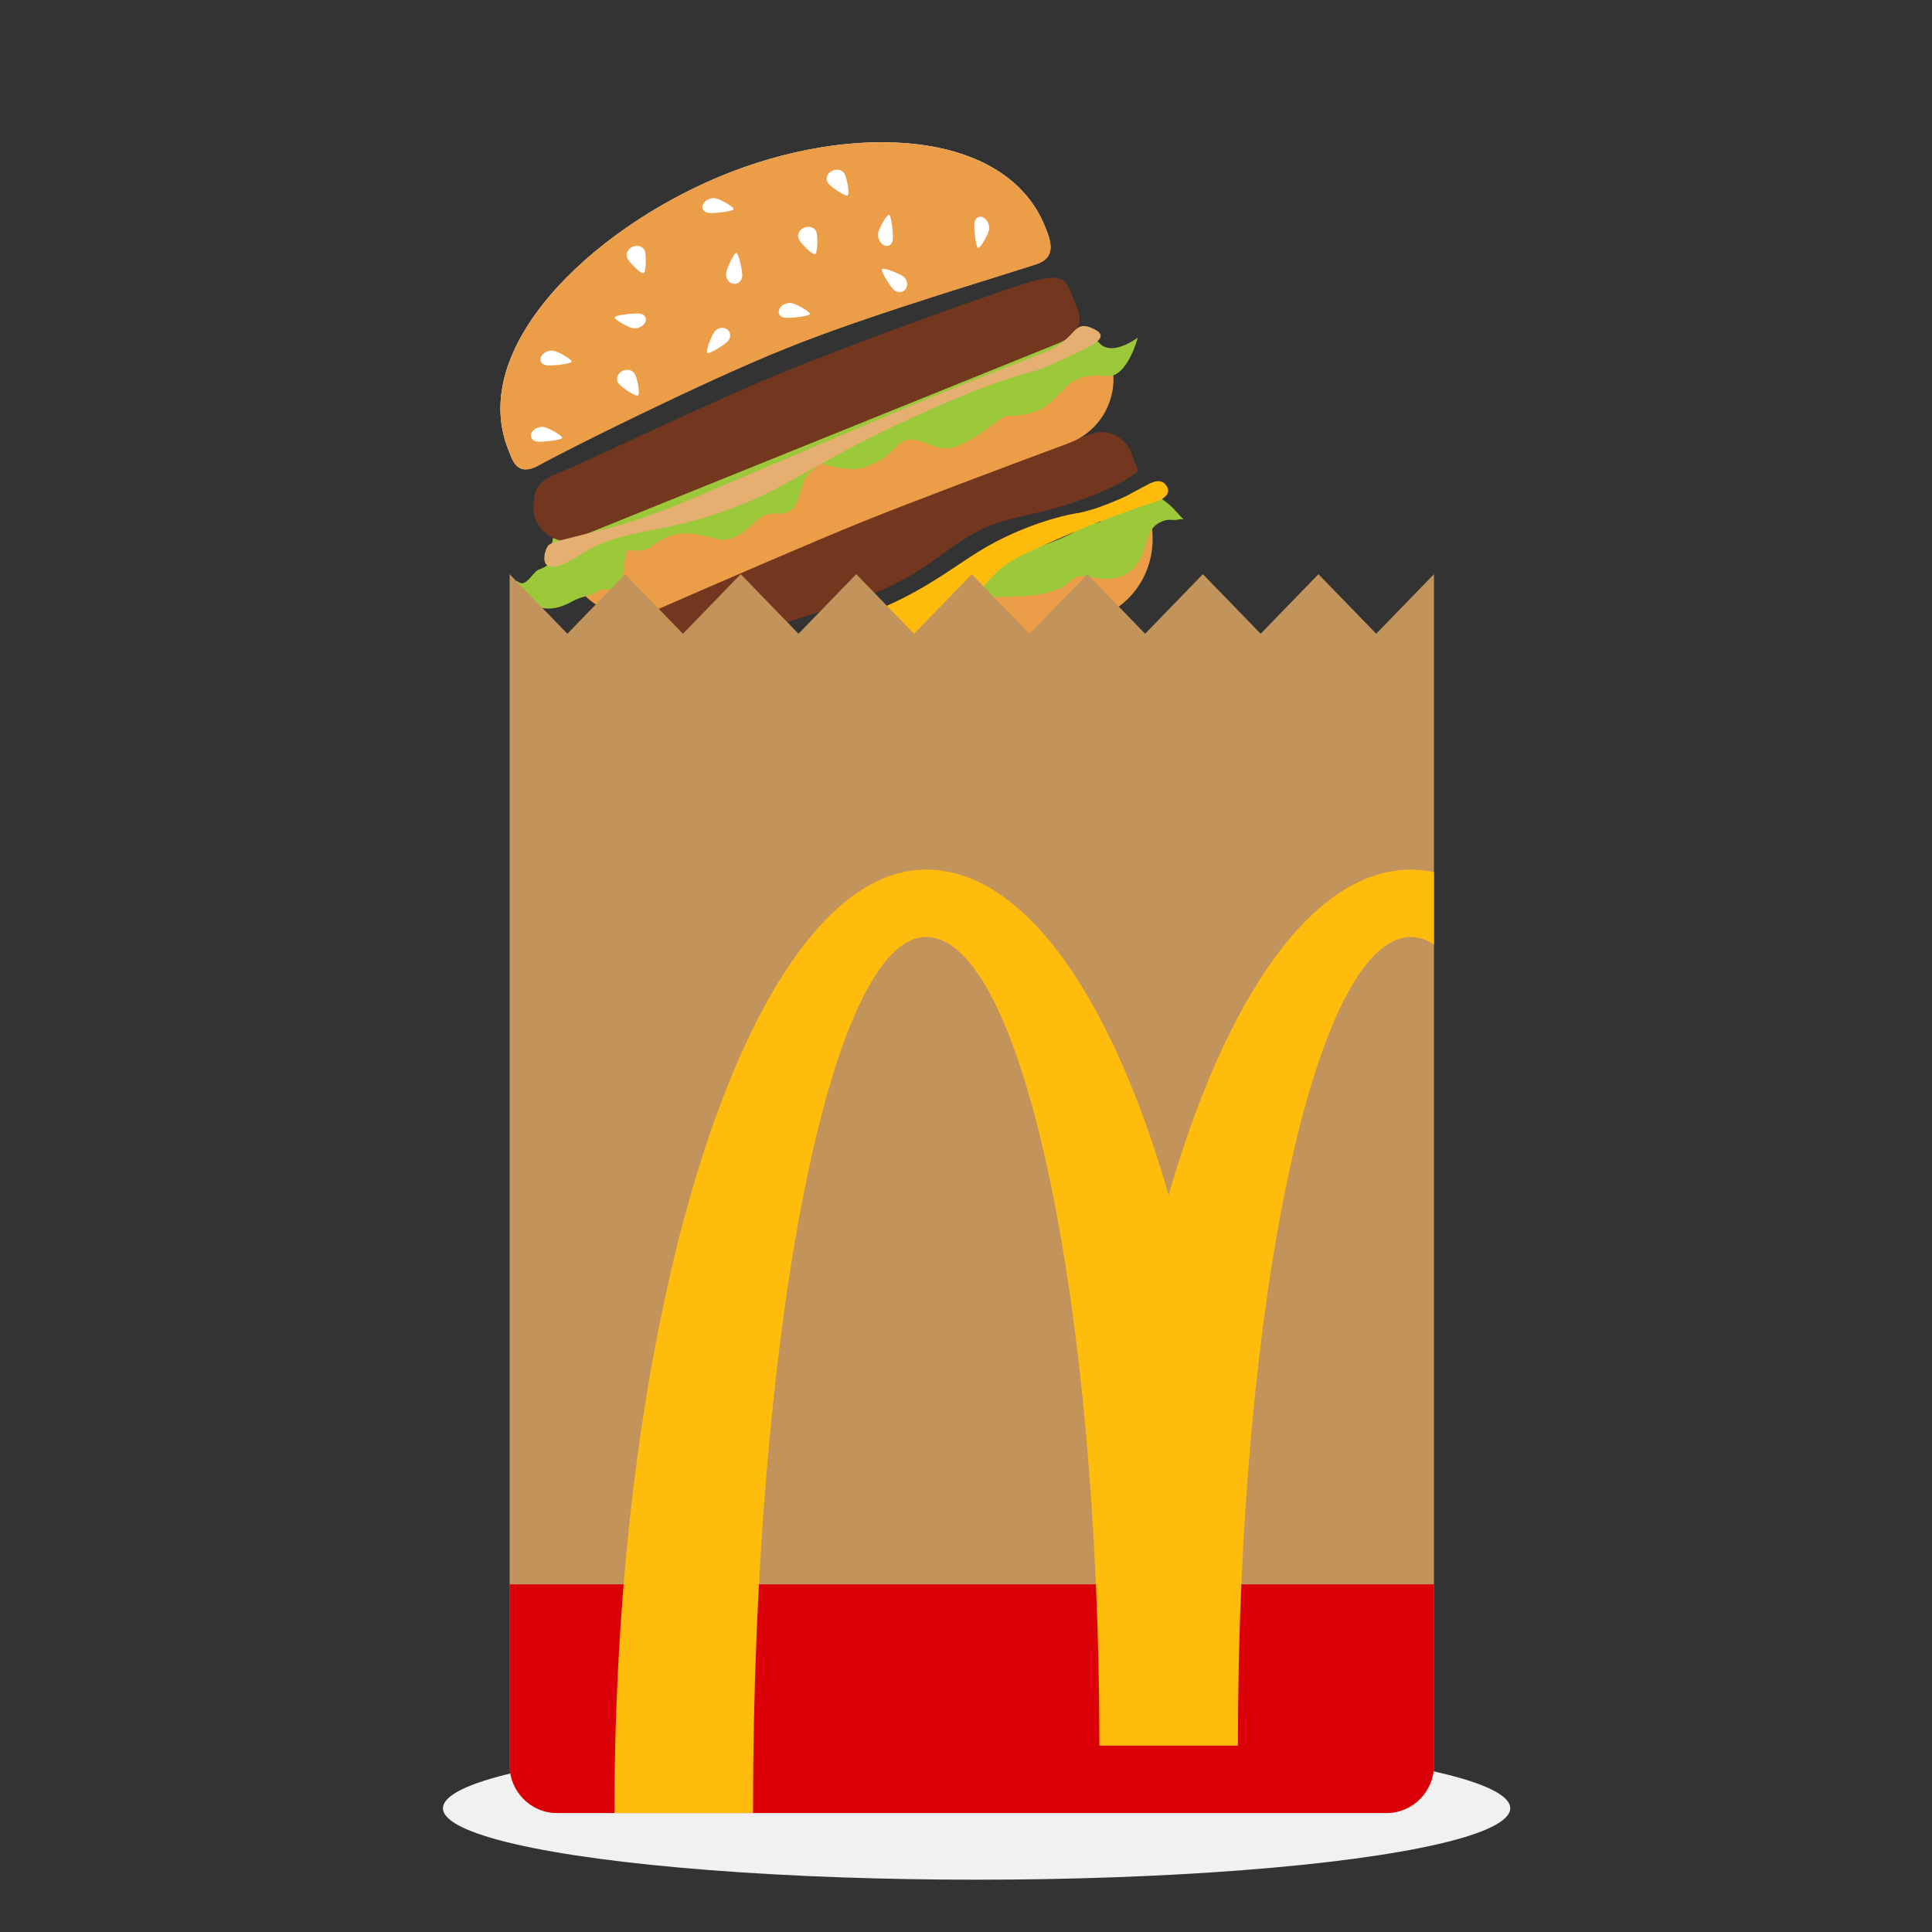 <svg width="72" height="72" viewBox="0 0 72 72" fill="none" xmlns="http://www.w3.org/2000/svg">
<rect x="0" y="0" width="72" height="72" fill="#333333" stroke="none"/>
<path fill-rule="evenodd" clip-rule="evenodd" d="M22.631 26.986C23.24 28.488 24.875 29.297 26.425 28.825C28.562 28.175 31.633 27.179 34.444 26.043C37.081 24.978 39.551 23.764 41.288 22.86C42.733 22.107 43.329 20.381 42.717 18.871L22.631 26.986Z" fill="#EC9D47"/>
<path d="M23.708 26.222L23.742 26.223C25.208 26.287 25.264 25.466 26.21 25.119C26.598 24.977 26.946 24.93 27.226 24.927L27.248 24.895C27.273 24.862 27.301 24.828 27.332 24.794L27.57 24.697L27.752 24.621C28 24.518 28.267 24.405 28.552 24.281L28.697 24.218L28.879 24.137C29.057 24.059 29.3 23.958 29.535 23.881L29.552 23.88C29.617 23.886 29.679 23.896 29.738 23.911C29.859 23.942 29.97 23.975 30.076 24.004C30.302 23.876 30.501 23.776 30.707 23.622C31.017 23.557 31.302 23.513 31.566 23.487C32.06 23.44 34.449 22.168 35.736 21.644L36.041 21.472C36.711 21.1 37.271 20.805 37.386 20.711L37.393 20.705C37.444 20.659 37.497 20.615 37.552 20.573L37.636 20.566L37.723 20.557C38.382 20.489 39.181 20.303 40.197 19.739C40.427 19.611 40.699 19.52 40.991 19.458C41.2 19.166 41.463 19.229 41.683 19.096C41.981 18.914 42.048 18.744 42.511 18.519C43.145 18.211 43.762 18.988 43.985 19.23C44.208 19.471 44.113 19.304 43.923 19.359C43.732 19.413 43.61 19.331 43.388 19.402C42.447 19.702 42.979 20.773 41.941 21.414C41.381 21.759 40.483 21.421 40.212 21.477C39.942 21.534 39.777 21.814 39.526 21.921C38.339 22.422 37.44 22.091 36.388 22.375L36.407 22.317C36.418 22.283 36.43 22.249 36.442 22.215C36.464 22.154 36.28 22.225 35.992 22.36L35.84 22.533C35.181 23.273 34.36 24.141 34.63 24.32C34.192 24.579 33.694 24.767 33.123 24.969C32.569 25.165 31.864 24.98 31.416 25.108C30.633 25.331 28.856 26.641 28.856 26.641C28.856 26.641 28.803 26.125 28.43 26.091C27.917 26.045 26.81 26.468 26.709 26.681C26.609 26.895 26.474 27.071 26.241 27.166C25.668 27.401 25.401 27.206 25.094 27.261C24.77 27.319 24.663 27.476 24.259 27.686C23.808 27.92 23.632 27.665 23.578 27.416L23.575 27.401C23.424 26.64 22.406 27.617 22.441 27.311C22.475 27.005 23.035 26.211 23.708 26.222Z" fill="#9CC93A"/>
<path fill-rule="evenodd" clip-rule="evenodd" d="M30.182 23.524C34.133 22.572 35.367 21.1 37.083 20.205C38.205 19.62 39.334 19.247 40.271 19.102C40.281 19.101 40.654 19.007 40.854 18.939C41.213 18.817 41.587 18.666 41.977 18.485C41.977 18.485 42.488 18.209 42.773 18.057C43.059 17.905 43.318 17.856 43.481 18.119C43.607 18.323 43.495 18.483 43.285 18.611C43.074 18.738 41.667 19.04 38.213 20.627C34.76 22.214 36.647 26.111 35.318 25.159C33.94 24.171 31.881 23.847 30.469 23.967C29.057 24.087 25.936 25.68 24.951 26.043C23.965 26.406 23.653 26.424 23.206 26.498C22.758 26.573 22.801 26.643 22.71 26.417C22.627 26.213 22.767 26.051 22.984 26.002C23.105 25.974 23.521 25.95 25.065 25.373C26.288 24.916 28.435 23.945 30.182 23.524Z" fill="#FFBC0D"/>
<path fill-rule="evenodd" clip-rule="evenodd" d="M40.647 16.182C41.231 15.946 41.906 16.252 42.154 16.866L42.416 17.555C42.416 17.555 41.985 18.002 40.323 18.617C38.661 19.233 37.549 19.211 36.444 19.797C34.755 20.694 34.366 21.659 30.92 22.686C27.474 23.713 22.447 25.778 22.447 25.778L22.069 24.981C21.82 24.367 22.092 23.679 22.676 23.443C26.657 21.573 29.675 20.221 31.732 19.388C33.788 18.554 36.683 17.519 40.647 16.182Z" fill="#73371F"/>
<path fill-rule="evenodd" clip-rule="evenodd" d="M21.265 21.392C21.188 21.2 21.28 20.982 21.472 20.905L40.963 13.03C41.1 12.975 41.255 13.041 41.311 13.177C41.848 14.504 41.182 16.012 39.84 16.511C37.472 17.392 33.986 18.7 32.16 19.437C30.308 20.186 26.82 21.699 24.504 22.71C23.246 23.26 21.781 22.664 21.265 21.392Z" fill="#EC9D47"/>
<path d="M26.599 17.903L26.701 17.85C28.009 17.159 27.77 16.831 28.472 16.534C28.789 16.4 29.072 16.414 29.341 16.486C29.771 15.874 30.259 15.32 30.999 15.04C31.584 14.818 32.396 15.11 32.874 14.972C33.709 14.73 34.984 13.649 35.348 12.907C35.374 12.854 35.451 12.896 35.462 12.97L35.485 13.129C35.535 13.443 35.626 13.803 36.04 13.872C36.616 13.968 37.291 13.669 37.861 13.208C37.94 12.932 38.063 12.708 38.307 12.598C38.908 12.325 39.234 12.602 39.567 12.55L39.604 12.544C39.997 12.472 40.473 12.208 40.954 12.767C41.434 13.327 42.402 12.58 42.402 12.58C42.402 12.58 42.011 14.082 41.26 14.019L41.226 14.015C39.589 13.831 39.652 14.914 38.654 15.309C38.245 15.471 37.866 15.509 37.556 15.495C37.246 15.482 35.844 16.994 34.92 16.669L34.811 16.63C34.289 16.436 33.909 16.238 33.513 16.544C33.275 16.727 33.05 17.134 32.233 17.405C31.706 17.581 31.097 17.416 30.572 17.269C30.273 17.562 30.032 17.577 29.835 18.291L29.823 18.336C29.672 18.906 29.477 19.168 28.975 19.141L28.942 19.139C28.158 19.08 28.091 19.785 27.186 20.088C26.588 20.288 25.565 19.342 24.3 20.352C24.077 20.53 23.737 20.555 23.369 20.493C23.292 20.782 23.266 21.053 23.243 21.246C23.124 22.256 22.587 21.835 22.287 22.03L22.275 22.038C21.98 22.251 21.777 22.173 21.328 22.411L21.283 22.435C20.626 22.799 19.983 22.768 19.638 22.269C19.58 22.185 19.035 21.485 19.326 21.693C19.616 21.901 19.858 21.299 20.093 21.22C21.093 20.886 20.037 20.192 21.092 19.414C21.61 19.032 22.743 19.04 23.427 19.16L23.55 18.817C23.694 18.425 23.872 18.018 24.173 17.871C24.992 17.474 25.842 18.29 26.599 17.903Z" fill="#9CC93A"/>
<path fill-rule="evenodd" clip-rule="evenodd" d="M20.98 17.556C21.969 17.156 26.484 14.964 29.483 13.753C32.518 12.527 37.609 10.715 38.496 10.479C39.384 10.243 39.663 10.299 39.893 10.868C40.123 11.437 39.938 10.978 40.168 11.546C40.398 12.115 40.023 12.558 39.435 12.796L21.334 20.109C20.746 20.347 19.875 19.725 19.882 18.953C19.889 18.18 19.99 17.956 20.98 17.556Z" fill="#73371F"/>
<path d="M20.438 20.322C20.592 20.183 20.878 20.144 22.737 19.671C23.466 19.485 24.595 19.109 26.31 18.366C27.511 17.846 29.413 17.053 32.871 15.577C36.328 14.1 37.929 13.553 39.039 13.085C40.149 12.616 39.96 11.879 40.753 12.253C41.545 12.628 40.421 12.985 39.343 13.518C38.264 14.05 38.198 13.699 34.558 15.312C30.918 16.925 29.549 18.008 27.86 18.713C24.679 20.04 23.336 19.568 21.609 20.683C19.882 21.797 20.283 20.461 20.438 20.322Z" fill="#E5AF71"/>
<path fill-rule="evenodd" clip-rule="evenodd" d="M38.943 8.438C39.127 8.893 39.382 9.521 38.728 9.799C38.065 10.053 32.458 11.682 29.288 12.976C26.242 14.193 20.904 16.859 20.072 17.337C19.237 17.787 19.093 17.114 18.948 16.771C17.429 13.008 21.933 8.618 26.824 6.578C31.72 4.539 37.464 4.787 38.943 8.438Z" fill="white"/>
<path d="M26.824 6.578C31.721 4.538 37.466 4.79 38.947 8.447C39.132 8.902 39.387 9.531 38.734 9.809C38.07 10.063 32.462 11.692 29.292 12.986C26.246 14.203 20.908 16.87 20.075 17.348C19.241 17.798 19.096 17.124 18.951 16.78C17.43 13.012 21.932 8.618 26.824 6.578ZM20.27 15.914C20.092 15.883 19.886 15.979 19.812 16.128C19.738 16.277 19.822 16.423 20.001 16.454C20.18 16.485 20.905 16.406 20.946 16.325C20.986 16.244 20.449 15.945 20.27 15.914ZM32.868 10.03C32.815 10.104 33.18 10.691 33.319 10.808C33.458 10.925 33.651 10.909 33.749 10.773C33.848 10.637 33.815 10.43 33.676 10.313C33.537 10.196 32.922 9.956 32.868 10.03ZM23.171 13.838C23.003 13.937 22.945 14.132 23.04 14.274C23.137 14.417 23.684 14.791 23.776 14.738C23.866 14.683 23.744 14.059 23.649 13.917C23.553 13.775 23.339 13.739 23.171 13.838ZM36.642 8.103C36.493 8.029 36.346 8.114 36.315 8.292C36.285 8.472 36.365 9.194 36.446 9.236C36.527 9.276 36.826 8.741 36.858 8.562C36.888 8.383 36.792 8.178 36.642 8.103ZM29.505 11.297C29.326 11.266 29.12 11.362 29.046 11.511C28.971 11.66 29.055 11.807 29.234 11.838C29.413 11.869 30.137 11.79 30.179 11.709C30.22 11.628 29.684 11.328 29.505 11.297ZM27.098 12.275C26.962 12.177 26.756 12.21 26.639 12.348C26.522 12.488 26.282 13.102 26.356 13.156C26.431 13.209 27.017 12.845 27.134 12.705C27.252 12.566 27.235 12.374 27.098 12.275ZM33.139 8.007C33.057 7.966 32.759 8.501 32.728 8.68C32.697 8.859 32.793 9.065 32.942 9.139C33.092 9.214 33.238 9.129 33.269 8.95C33.3 8.771 33.22 8.048 33.139 8.007ZM20.626 13.072C20.447 13.041 20.242 13.138 20.167 13.287C20.093 13.437 20.177 13.583 20.356 13.614C20.535 13.646 21.259 13.566 21.301 13.484C21.341 13.403 20.805 13.104 20.626 13.072ZM23.856 11.69C23.677 11.658 22.951 11.739 22.911 11.82C22.872 11.901 23.406 12.199 23.585 12.231C23.764 12.262 23.97 12.166 24.044 12.017C24.119 11.867 24.035 11.721 23.856 11.69ZM29.976 8.483C29.794 8.556 29.697 8.743 29.761 8.898C29.824 9.055 30.277 9.51 30.376 9.47C30.474 9.43 30.483 8.789 30.42 8.632C30.357 8.476 30.157 8.409 29.976 8.483ZM27.442 9.429C27.352 9.414 27.077 10.013 27.059 10.193C27.041 10.374 27.16 10.545 27.326 10.575C27.492 10.605 27.641 10.482 27.66 10.301C27.678 10.12 27.532 9.445 27.442 9.429ZM30.983 6.38C30.816 6.479 30.757 6.674 30.853 6.816C30.949 6.959 31.497 7.334 31.588 7.28C31.68 7.227 31.556 6.601 31.461 6.459C31.366 6.317 31.152 6.281 30.983 6.38ZM23.584 9.193C23.402 9.266 23.306 9.452 23.369 9.607C23.432 9.763 23.885 10.22 23.984 10.18C24.082 10.139 24.09 9.497 24.027 9.341C23.964 9.186 23.766 9.119 23.584 9.193ZM26.663 7.39C26.484 7.359 26.279 7.456 26.204 7.605C26.13 7.755 26.215 7.901 26.394 7.932C26.573 7.963 27.295 7.883 27.338 7.802C27.378 7.721 26.842 7.422 26.663 7.39Z" fill="#EC9D47"/>
<g style="mix-blend-mode:multiply">
<ellipse cx="36.395" cy="67.388" rx="19.887" ry="2.663" fill="#F1F1F1"/>
</g>
<path fill-rule="evenodd" clip-rule="evenodd" d="M18.992 21.398L21.145 23.618L23.298 21.398L25.451 23.618L27.604 21.398L29.757 23.618L31.91 21.398L34.063 23.618L36.216 21.398L38.369 23.618L40.522 21.398L42.675 23.618L44.828 21.398L46.981 23.618L49.134 21.398L51.287 23.618L53.44 21.398V65.79C53.44 66.77 52.649 67.566 51.673 67.566H20.759C19.783 67.566 18.992 66.77 18.992 65.79V21.398Z" fill="#C2945C"/>
<path fill-rule="evenodd" clip-rule="evenodd" d="M18.992 59.043H53.44V65.772C53.44 66.763 52.649 67.566 51.673 67.566H20.759C19.783 67.566 18.992 66.763 18.992 65.772V59.043Z" fill="#DB0007"/>
<path fill-rule="evenodd" clip-rule="evenodd" d="M53.439 32.502C53.157 32.44 52.874 32.408 52.587 32.408C48.939 32.408 45.681 37.14 43.552 44.536C41.422 37.14 38.166 32.408 34.515 32.408C28.102 32.408 22.898 48.148 22.898 67.566H28.062C28.062 49.539 30.953 34.919 34.515 34.919C38.081 34.919 40.97 48.412 40.97 65.056H46.133C46.133 48.412 49.025 34.919 52.587 34.919C52.876 34.919 53.161 35.015 53.44 35.201C53.439 33.514 53.439 34.398 53.439 32.502Z" fill="#FFBC0D"/>
</svg>
